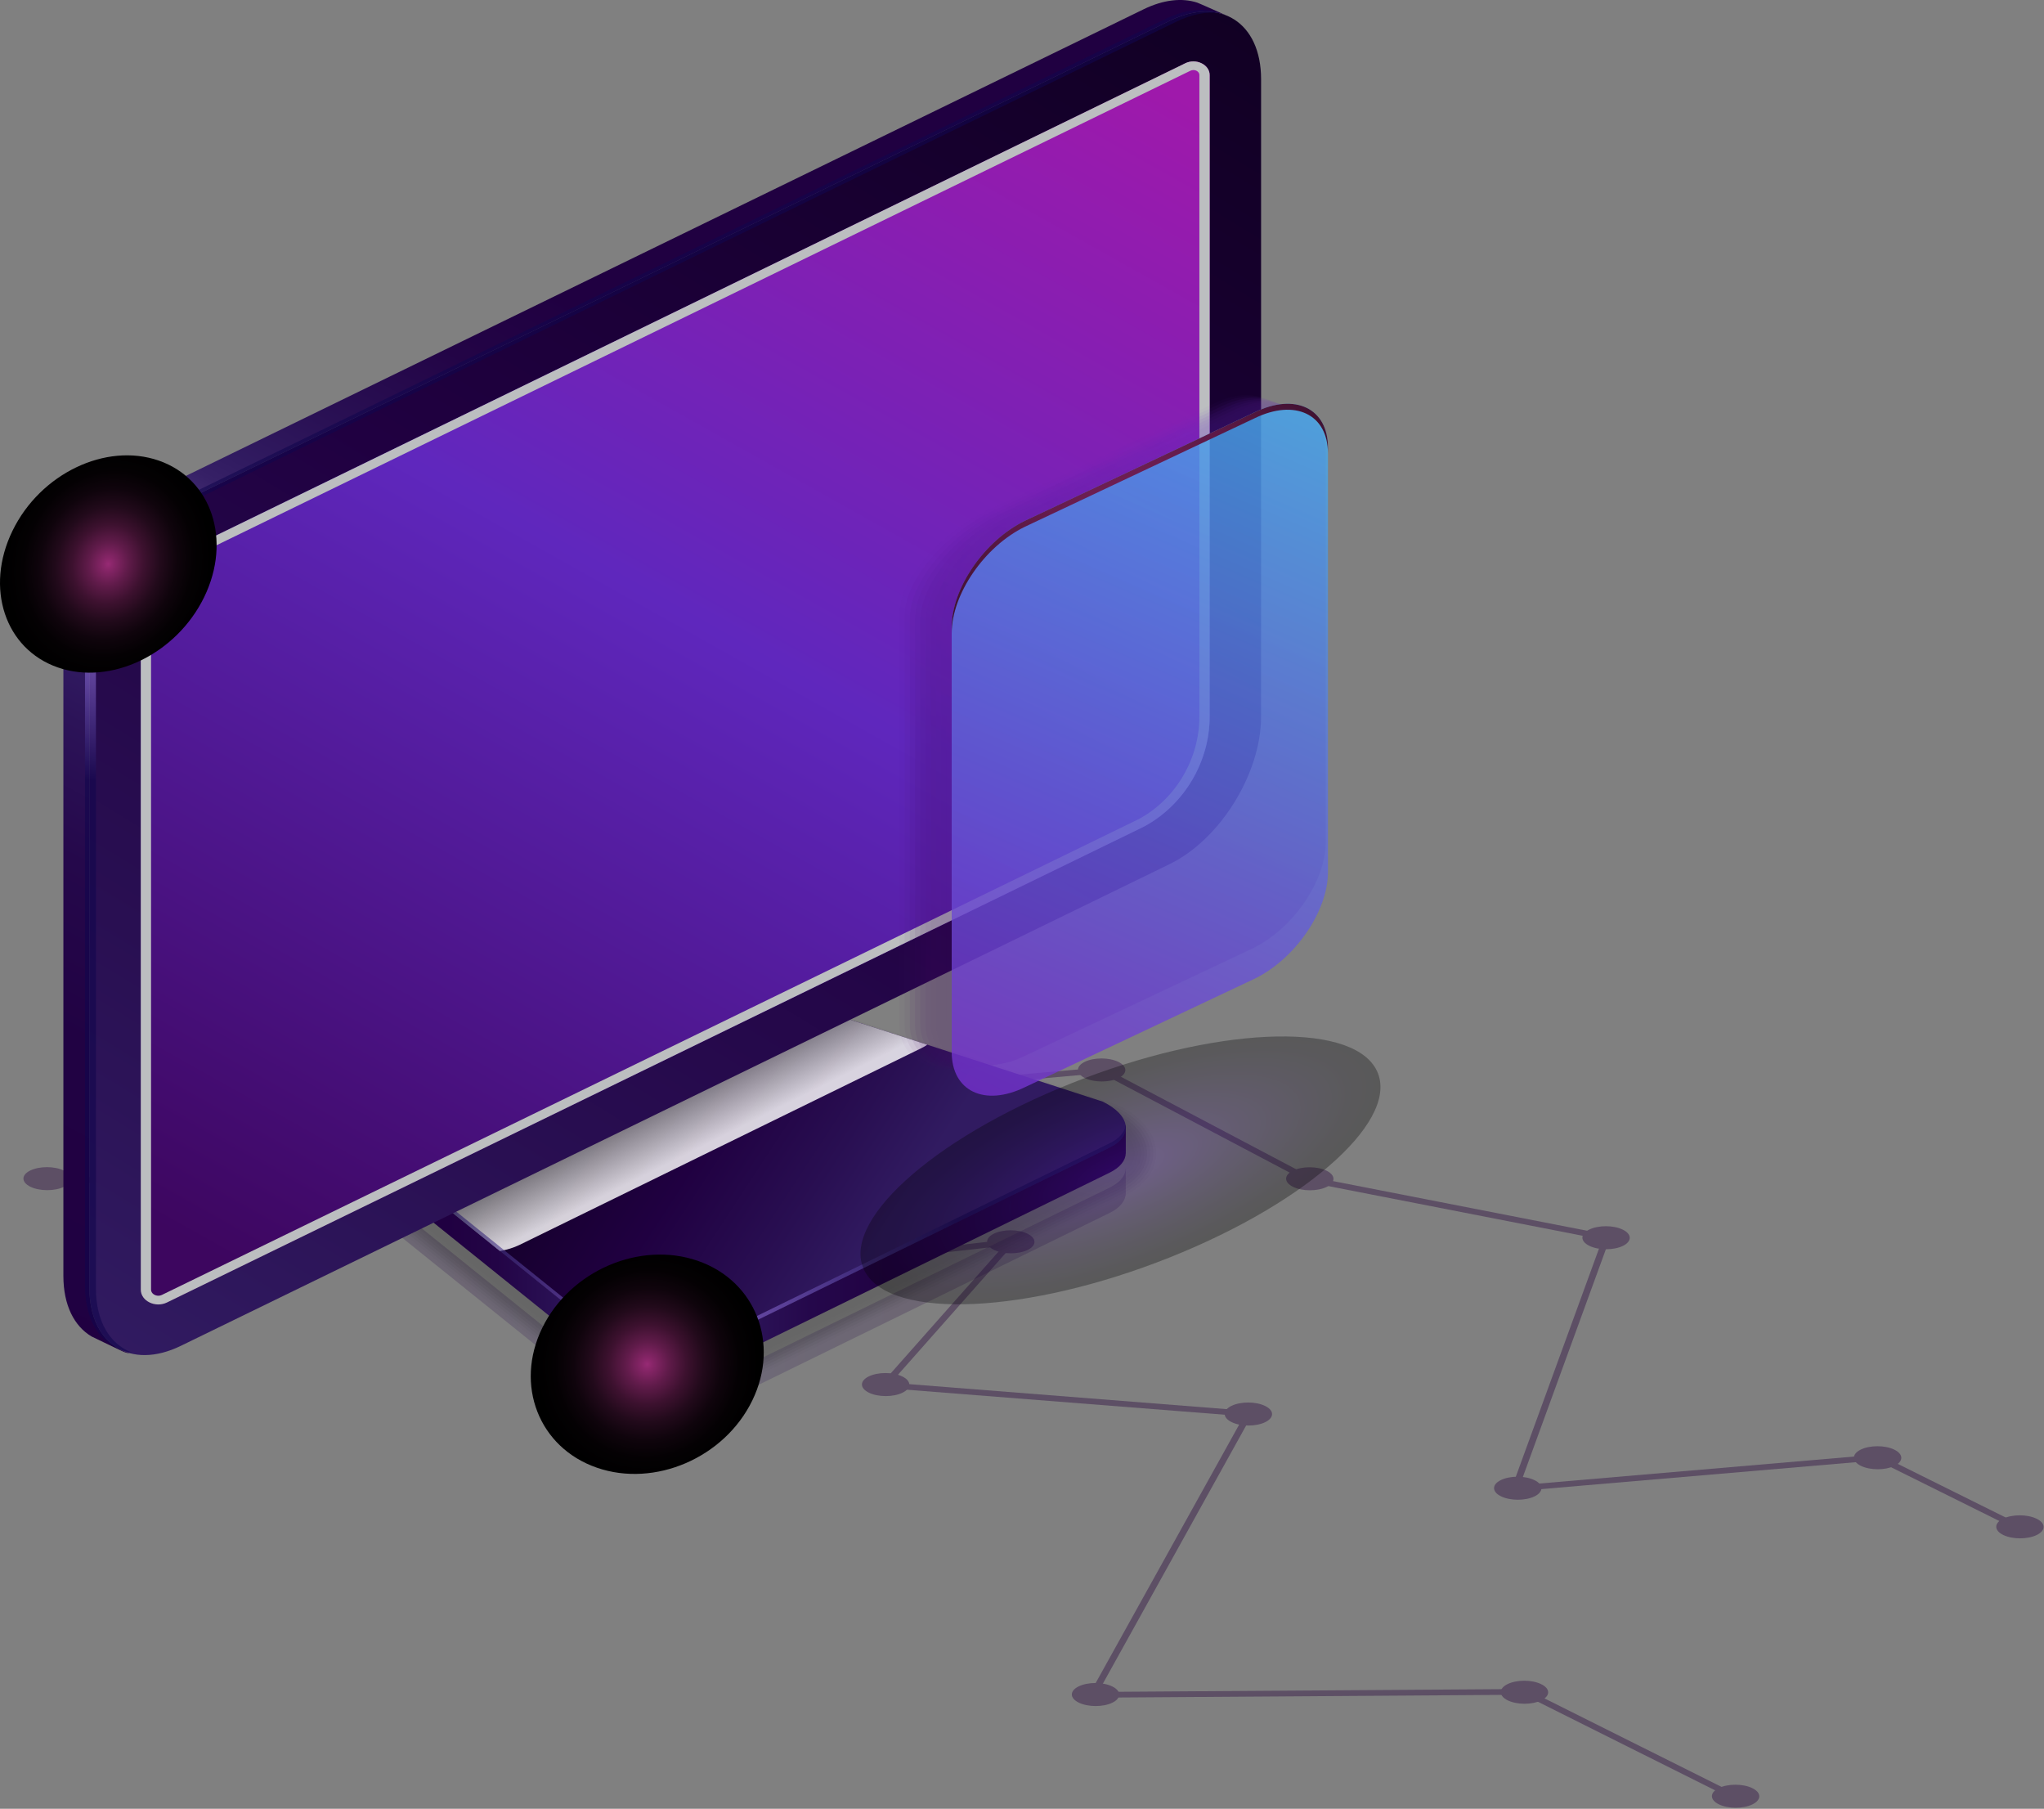 <svg width="477" height="422" viewBox="0 0 477 422" fill="none" xmlns="http://www.w3.org/2000/svg">
<rect x="0" y="0" width="477" height="422" fill="#808080" stroke="none"/>
<g opacity="0.4">
<path d="M470.702 356.908L438.081 340.707L352.462 348.032L373.919 289.204L305.11 275.77L304.999 275.703L256.996 250.372L168.602 258.219L184.222 217.998L109.26 228.303L109.006 226.98L186.537 216.327L170.869 256.668L257.376 248.996L305.728 274.513L375.933 288.228L354.683 346.508L438.43 339.33L438.652 339.437L471.51 355.758L470.702 356.908Z" fill="#27043D"/>
<path d="M378.724 290.674C376.567 291.717 373.078 291.717 370.906 290.661C368.749 289.605 368.733 287.907 370.874 286.865C373.031 285.822 376.52 285.822 378.692 286.878C380.865 287.934 380.865 289.632 378.724 290.674Z" fill="#27043D"/>
<path d="M309.582 276.919C307.425 277.962 303.936 277.962 301.764 276.906C299.607 275.85 299.591 274.153 301.732 273.11C303.889 272.067 307.377 272.067 309.55 273.123C311.723 274.179 311.738 275.877 309.582 276.919Z" fill="#27043D"/>
<path d="M261.008 251.536C258.851 252.578 255.362 252.578 253.19 251.522C251.033 250.466 251.017 248.769 253.158 247.726C255.315 246.683 258.804 246.683 260.976 247.739C263.149 248.795 263.165 250.493 261.008 251.536Z" fill="#27043D"/>
<path d="M358.108 349.115C355.951 350.157 352.463 350.157 350.29 349.101C348.133 348.045 348.117 346.348 350.258 345.305C352.415 344.263 355.904 344.263 358.076 345.319C360.249 346.361 360.265 348.059 358.108 349.115Z" fill="#27043D"/>
<path d="M442.093 342.003C439.937 343.046 436.448 343.046 434.275 341.99C432.119 340.934 432.103 339.237 434.244 338.194C436.4 337.151 439.889 337.151 442.062 338.207C444.234 339.263 444.25 340.961 442.093 342.003Z" fill="#27043D"/>
<path d="M475.301 358.124C473.144 359.167 469.655 359.167 467.483 358.111C465.326 357.055 465.31 355.357 467.451 354.314C469.608 353.272 473.096 353.272 475.269 354.328C477.442 355.384 477.457 357.081 475.301 358.124Z" fill="#27043D"/>
<path d="M173.962 259.249C171.805 260.291 168.316 260.291 166.144 259.235C163.987 258.179 163.971 256.482 166.112 255.439C168.269 254.396 171.758 254.396 173.93 255.452C176.103 256.495 176.103 258.206 173.962 259.249Z" fill="#27043D"/>
<path d="M189.455 218.773C187.299 219.816 183.81 219.816 181.637 218.76C179.48 217.704 179.465 216.006 181.605 214.963C183.762 213.921 187.251 213.921 189.424 214.977C191.596 216.033 191.612 217.73 189.455 218.773Z" fill="#27043D"/>
<path d="M112.527 229.293C110.37 230.336 106.881 230.336 104.709 229.28C102.552 228.224 102.536 226.526 104.677 225.483C106.834 224.441 110.323 224.441 112.495 225.497C114.668 226.553 114.684 228.25 112.527 229.293Z" fill="#27043D"/>
<path d="M404.351 419.746L355.618 395.391L253.792 396.086L290.266 330.414L204.949 323.704L234.223 290.647L155.741 299.536L107.563 276.505L11.525 275.904V274.567L107.976 275.168L108.166 275.262L156.058 298.146L237.744 288.896L207.914 322.595L292.645 329.265L256.298 394.736L356.046 394.055L405.16 418.597L404.351 419.746Z" fill="#27043D"/>
<path d="M295.246 331.805C293.089 332.847 289.6 332.847 287.428 331.791C285.271 330.735 285.255 329.038 287.396 327.995C289.553 326.953 293.042 326.953 295.214 328.009C297.387 329.051 297.403 330.762 295.246 331.805Z" fill="#27043D"/>
<path d="M210.594 324.934C208.438 325.976 204.949 325.976 202.776 324.92C200.62 323.864 200.604 322.167 202.745 321.124C204.901 320.081 208.39 320.081 210.563 321.137C212.735 322.18 212.751 323.891 210.594 324.934Z" fill="#27043D"/>
<path d="M239.805 291.623C237.649 292.666 234.16 292.666 231.987 291.61C229.831 290.554 229.815 288.856 231.956 287.814C234.112 286.771 237.601 286.771 239.774 287.827C241.946 288.883 241.962 290.58 239.805 291.623Z" fill="#27043D"/>
<path d="M259.581 397.25C257.424 398.292 253.935 398.292 251.762 397.236C249.59 396.18 249.59 394.483 251.731 393.44C253.887 392.397 257.376 392.397 259.549 393.453C261.721 394.496 261.721 396.207 259.581 397.25Z" fill="#27043D"/>
<path d="M359.678 396.715C357.521 397.758 354.032 397.758 351.86 396.702C349.703 395.646 349.687 393.948 351.828 392.905C353.985 391.863 357.474 391.863 359.646 392.919C361.819 393.961 361.835 395.672 359.678 396.715Z" fill="#27043D"/>
<path d="M408.95 420.976C406.793 422.019 403.304 422.019 401.132 420.963C398.975 419.907 398.959 418.209 401.1 417.167C403.257 416.124 406.745 416.124 408.918 417.18C411.091 418.223 411.106 419.92 408.95 420.976Z" fill="#27043D"/>
<path d="M160.118 300.646C157.961 301.689 154.472 301.689 152.299 300.633C150.143 299.577 150.127 297.879 152.268 296.836C154.424 295.794 157.913 295.794 160.086 296.85C162.258 297.906 162.274 299.603 160.118 300.646Z" fill="#27043D"/>
<path d="M111.845 277.454C109.688 278.497 106.199 278.497 104.027 277.441C101.87 276.385 101.854 274.687 103.995 273.645C106.152 272.602 109.641 272.602 111.813 273.658C113.986 274.714 113.986 276.412 111.845 277.454Z" fill="#27043D"/>
<path d="M14.919 276.893C12.762 277.935 9.274 277.935 7.101 276.879C4.944 275.823 4.928 274.126 7.069 273.083C9.226 272.04 12.715 272.04 14.887 273.096C17.06 274.139 17.076 275.837 14.919 276.893Z" fill="#27043D"/>
</g>
<path opacity="0.2" d="M85.853 274.714C85.853 276.826 87.677 279.045 91.245 280.796L142.88 322.341C149.413 325.522 159.293 325.87 164.954 323.116L258.899 277.12C261.626 275.783 262.863 273.979 262.689 272.107C262.705 272.201 262.721 272.308 262.721 272.442C262.721 272.495 262.721 278.363 262.721 278.43C262.673 280.141 261.42 281.785 258.899 283.015L164.954 328.997C159.293 331.751 149.413 331.404 142.88 328.222L91.245 286.677C87.614 284.913 85.79 282.641 85.837 280.515C85.853 280.141 85.774 276.198 85.853 274.714Z" fill="url(#paint0_linear_147_1087)"/>
<g opacity="0.2">
<path opacity="0.091" d="M149.207 230.255L86.773 261.093C86.741 261.106 86.028 261.467 85.996 261.481C81.08 263.913 78.876 267.763 79.161 271.894C79.447 276.091 83.189 280.769 88.597 283.403L139.312 324.199C144.148 326.551 150.349 327.714 156.248 327.474C160.942 327.474 166.16 326.137 169.521 324.493L262.483 278.978C267.224 276.666 269.904 273.043 269.889 269.033C269.873 264.649 266.606 260.545 260.897 257.765L178.957 231.204C177.308 230.402 174.961 229.587 173.058 229.052C169.807 228.157 166.255 227.635 162.671 227.609C157.549 227.555 152.87 228.464 149.207 230.255Z" fill="black"/>
<path opacity="0.182" d="M149.572 230.777L87.058 261.641C87.011 261.668 86.329 262.002 86.281 262.029C81.365 264.502 79.795 268.351 80.366 272.428C80.89 276.184 85.013 281.25 89.881 283.603L139.66 323.651C144.672 326.083 151.237 327.166 157.12 326.672C161.339 326.672 167.111 324.934 170.14 323.463L262.134 278.43C266.685 276.224 269.222 272.776 269.175 268.966C269.127 264.822 266.003 260.933 260.548 258.273L179.132 231.873C177.641 231.151 174.977 230.242 173.248 229.761C170.029 228.852 166.524 228.277 162.956 228.21C157.882 228.13 153.188 229.012 149.572 230.777Z" fill="black"/>
<path opacity="0.273" d="M149.921 231.298L87.344 262.203C87.265 262.243 86.63 262.55 86.567 262.59C81.667 265.103 79.875 269.087 81.572 272.99C81.572 276.358 86.852 281.745 91.166 283.844L140.009 323.129C145.179 325.642 152.125 326.645 157.977 325.896C161.719 325.896 168.063 323.771 170.743 322.461L261.753 277.909C266.098 275.797 268.493 272.522 268.429 268.926C268.366 265.023 265.385 261.334 260.167 258.794L179.258 232.555C177.926 231.913 174.929 230.91 173.407 230.469C170.235 229.547 166.762 228.905 163.226 228.812C158.215 228.705 153.52 229.547 149.921 231.298Z" fill="black"/>
<path opacity="0.364" d="M150.285 231.819L87.645 262.75C87.55 262.804 86.963 263.098 86.868 263.138C81.984 265.678 80.525 269.741 82.793 273.524C82.793 276.465 88.692 282.213 92.466 284.057L140.374 322.594C145.718 325.201 153.029 326.11 158.849 325.121C162.132 325.121 169.014 322.608 171.361 321.458L261.404 277.374C265.559 275.355 267.811 272.254 267.716 268.872C267.621 265.21 264.798 261.734 259.818 259.315L179.417 233.249C178.259 232.688 174.929 231.605 173.597 231.204C170.457 230.269 167.032 229.56 163.511 229.453C158.532 229.279 153.838 230.095 150.285 231.819Z" fill="black"/>
<path opacity="0.455" d="M150.65 232.341L87.931 263.312C87.804 263.379 87.265 263.646 87.154 263.713C82.285 266.293 81.159 270.41 83.998 274.099C83.998 276.626 90.516 282.721 93.767 284.298L140.739 322.087C146.257 324.774 153.933 325.603 159.737 324.359C162.544 324.359 169.981 321.445 171.995 320.47L261.055 276.866C265.02 274.942 267.129 272.014 267.018 268.846C266.907 265.424 264.211 262.163 259.486 259.85L179.592 233.945C178.592 233.464 174.929 232.274 173.803 231.926C170.711 230.964 167.317 230.215 163.828 230.068C158.865 229.868 154.155 230.63 150.65 232.341Z" fill="black"/>
<path opacity="0.545" d="M150.999 232.862L88.216 263.873C88.073 263.94 87.582 264.194 87.439 264.274C82.57 266.894 81.809 271.078 85.203 274.647C85.203 276.746 92.355 283.215 95.051 284.525L141.088 321.565C146.765 324.332 154.821 325.094 160.593 323.584C162.94 323.584 170.917 320.282 172.598 319.467L260.691 276.345C264.465 274.513 266.415 271.76 266.289 268.792C266.146 265.611 263.609 262.55 259.105 260.358L179.734 234.626C178.909 234.225 174.913 232.942 173.962 232.635C170.901 231.659 167.539 230.843 164.082 230.67C159.198 230.442 154.488 231.178 150.999 232.862Z" fill="black"/>
<path opacity="0.636" d="M151.364 233.383L88.502 264.421C88.327 264.502 87.883 264.729 87.725 264.822C82.872 267.483 82.444 271.72 86.408 275.182C86.408 276.866 94.179 283.683 96.336 284.739L141.452 321.031C147.304 323.878 155.709 324.56 161.466 322.795C163.337 322.795 171.869 319.106 173.216 318.451L260.326 275.81C263.894 274.072 265.718 271.506 265.559 268.739C265.401 265.812 263.006 262.951 258.74 260.879L179.877 235.308C179.211 234.987 174.897 233.597 174.136 233.357C171.123 232.367 167.793 231.499 164.368 231.285C159.515 231.017 154.805 231.712 151.364 233.383Z" fill="black"/>
<path opacity="0.727" d="M151.713 233.918L88.787 264.996C88.597 265.09 88.184 265.29 88.01 265.397C83.173 268.084 83.078 272.402 87.614 275.757C87.614 277.013 96.002 284.191 97.62 284.98L141.801 320.523C147.827 323.45 156.597 324.052 162.338 322.047C163.749 322.047 172.82 317.97 173.835 317.475L259.977 275.302C263.355 273.658 265.036 271.265 264.846 268.712C264.655 266.026 262.403 263.379 258.391 261.414L180.035 236.003C179.544 235.763 174.882 234.279 174.326 234.078C171.345 233.063 168.062 232.14 164.653 231.913C159.848 231.592 155.122 232.261 151.713 233.918Z" fill="black"/>
<path opacity="0.818" d="M152.077 234.439L89.073 265.544C88.85 265.651 88.502 265.838 88.295 265.945C83.475 268.672 83.728 273.043 88.819 276.291C88.819 277.134 97.826 284.673 98.905 285.194L142.15 319.988C148.351 322.996 157.485 323.517 163.194 321.258C164.13 321.258 173.772 316.78 174.438 316.459L259.596 274.768C262.784 273.217 264.306 270.998 264.1 268.659C263.894 266.213 261.785 263.767 258.011 261.935L180.162 236.698C179.829 236.538 174.85 234.934 174.485 234.814C171.535 233.784 168.3 232.809 164.907 232.541C160.181 232.167 155.455 232.795 152.077 234.439Z" fill="black"/>
<path opacity="0.909" d="M152.442 234.96L89.374 266.106C89.12 266.226 88.819 266.386 88.597 266.52C83.776 269.287 84.378 273.725 90.04 276.853C90.04 277.267 99.682 285.167 100.221 285.434L142.531 319.467C148.89 322.568 158.405 322.996 164.082 320.483C164.558 320.483 174.739 315.617 175.072 315.457L259.248 274.246C262.245 272.789 263.624 270.744 263.402 268.619C263.165 266.413 261.214 264.181 257.662 262.456L180.337 237.38C180.178 237.3 174.866 235.589 174.675 235.522C171.757 234.479 168.57 233.437 165.208 233.142C160.498 232.741 155.772 233.33 152.442 234.96Z" fill="black"/>
<path d="M164.954 319.721L258.899 273.738C264.56 270.985 263.847 266.173 257.313 262.991L174.866 236.257C168.332 233.076 158.452 232.728 152.791 235.482L89.659 266.667C83.998 269.421 84.712 274.233 91.245 277.414L142.88 318.959C149.413 322.127 159.293 322.474 164.954 319.721Z" fill="black"/>
</g>
<path d="M164.954 319.601L258.899 273.618C261.42 272.388 262.673 270.758 262.721 269.033C262.721 268.98 262.721 263.112 262.721 263.045C262.673 260.96 260.849 264.582 257.313 262.871L174.866 236.137C168.332 232.956 158.452 232.608 152.791 235.362L89.659 266.547C87.772 267.469 86.408 263.566 85.917 264.809C85.758 265.224 85.853 270.691 85.853 271.119C85.806 273.257 87.629 275.516 91.261 277.281L142.895 318.825C149.413 322.02 159.293 322.354 164.954 319.601Z" fill="url(#paint1_linear_147_1087)"/>
<path d="M164.954 313.733L258.899 267.75C264.56 264.996 263.847 260.184 257.313 257.003L174.866 230.269C168.332 227.088 158.452 226.74 152.791 229.494L89.659 260.679C83.998 263.432 84.712 268.245 91.245 271.426L142.88 312.971C149.413 316.139 159.293 316.486 164.954 313.733Z" fill="url(#paint2_linear_147_1087)"/>
<path opacity="0.818" d="M89.659 260.679L152.791 229.494C158.452 226.74 168.332 227.088 174.866 230.269L216.399 243.743C216.002 244.01 215.59 244.264 215.114 244.491L121.17 290.474C119.869 291.102 118.331 291.57 116.682 291.877L91.245 271.413C84.712 268.245 83.998 263.432 89.659 260.679Z" fill="url(#paint3_linear_147_1087)"/>
<path opacity="0.6" d="M91.245 270.423L142.88 311.968C149.413 315.149 159.293 315.497 164.954 312.743L258.899 266.761C261.246 265.624 262.483 264.127 262.673 262.537C262.974 264.488 261.737 266.386 258.899 267.763L164.954 313.746C159.293 316.499 149.413 316.152 142.88 312.97L91.245 271.426C87.423 269.568 85.615 267.148 85.885 264.916C86.17 266.841 87.978 268.832 91.245 270.423Z" fill="url(#paint4_radial_147_1087)"/>
<path d="M126.546 309.802C120.044 323.129 125.753 337.74 139.28 342.418C152.807 347.11 169.046 340.106 175.548 326.765C182.05 313.438 176.341 298.828 162.814 294.15C149.286 289.471 133.048 296.476 126.546 309.802Z" fill="url(#paint5_radial_147_1087)"/>
<path opacity="0.3" d="M201.904 296.77C208.2 308.011 239.98 306.501 272.886 293.401C305.792 280.301 327.359 260.585 321.063 249.343C314.767 238.102 282.988 239.612 250.082 252.712C217.176 265.812 195.608 285.541 201.904 296.77Z" fill="url(#paint6_radial_147_1087)"/>
<path d="M42.211 313.987L272.933 201.61C284.732 195.876 294.294 180.463 294.294 167.217V18.482C294.294 5.222 284.732 -0.873 272.933 4.874L42.211 117.251C30.413 122.985 20.85 138.397 20.85 151.644V300.379C20.866 313.639 30.429 319.734 42.211 313.987Z" fill="url(#paint7_linear_147_1087)"/>
<path d="M39.468 303.64L266.939 192.868C276.438 187.788 282.306 177.616 282.306 167.23V17.519C282.306 15.06 279.118 13.522 276.597 14.766C276.295 14.913 276.073 15.02 275.931 15.1L48.222 126.006C36.915 131.5 32.855 141.258 32.855 151.644V300.887C32.855 303.533 36.249 305.191 38.96 303.881C39.182 303.774 39.357 303.694 39.468 303.64Z" fill="url(#paint8_linear_147_1087)"/>
<path d="M32.855 151.644V300.887C32.855 303.533 36.249 305.191 38.96 303.881C39.182 303.774 39.341 303.694 39.452 303.64L266.923 192.868C276.422 187.788 282.29 177.616 282.29 167.23V17.519C282.29 15.06 279.102 13.522 276.581 14.766C276.279 14.913 276.057 15.02 275.915 15.1L48.222 126.006C36.915 131.486 32.855 141.244 32.855 151.644ZM35.25 151.644C35.25 143.878 37.708 133.438 49.411 127.757L277.802 16.503C278.024 16.396 278.262 16.343 278.5 16.343C279.166 16.343 279.895 16.784 279.895 17.506V167.216C279.895 177.121 274.297 186.518 265.734 191.103L37.771 302.116C37.502 302.25 37.232 302.303 36.946 302.303C36.138 302.303 35.25 301.755 35.25 300.873V151.644Z" fill="#BCBEC0"/>
<path d="M36.169 114.537L266.891 2.161C271.554 -0.112 275.883 -0.526 279.388 0.61C279.832 0.757 285.794 3.417 286.207 3.618C286.223 3.618 286.223 3.631 286.223 3.631C282.591 2.147 277.96 2.415 272.933 4.874L42.211 117.251C30.413 122.985 20.85 138.397 20.85 151.644V300.379C20.85 308.653 24.577 314.134 30.238 315.697C29.779 315.724 29.208 315.564 28.367 315.163C28.098 315.029 21.627 311.955 21.374 311.808C17.314 309.415 14.792 304.496 14.792 297.679V148.931C14.808 135.684 24.371 120.272 36.169 114.537Z" fill="url(#paint9_linear_147_1087)"/>
<path opacity="0.6" d="M41.196 116.823L271.918 4.446C276.755 2.094 281.195 1.759 284.779 3.056C281.719 2.642 278.214 3.27 274.472 5.088L43.75 117.464C31.951 123.199 22.389 138.611 22.389 151.858V300.592C22.389 308.412 25.735 313.719 30.889 315.59C24.291 314.708 19.835 309 19.835 299.951V151.216C19.835 137.956 29.398 122.557 41.196 116.823Z" fill="url(#paint10_radial_147_1087)"/>
<path d="M2.915 123.841C-3.587 137.168 1.154 151.444 13.508 155.721C25.861 159.998 41.133 152.66 47.635 139.333C54.137 126.006 49.395 111.73 37.041 107.453C24.688 103.175 9.401 110.5 2.915 123.841Z" fill="url(#paint11_radial_147_1087)"/>
<g opacity="0.3">
<path opacity="0.091" d="M283.289 94.139C292.693 89.567 300.305 93.23 300.305 102.32V198.174C300.305 207.264 292.677 218.345 283.289 222.917L230.322 247.86C220.918 252.431 209.881 248.314 209.881 239.225V143.37C209.881 134.28 220.918 123.653 230.322 119.082L283.289 94.139Z" fill="url(#paint12_linear_147_1087)"/>
<path opacity="0.182" d="M284.193 94.46C293.597 89.888 301.209 93.551 301.209 102.64V198.001C301.209 207.09 293.581 218.172 284.193 222.743L231.194 247.699C221.79 252.271 211.086 248.207 211.086 239.104V143.744C211.086 134.654 221.79 123.988 231.194 119.403L284.193 94.46Z" fill="url(#paint13_linear_147_1087)"/>
<path opacity="0.273" d="M285.097 94.781C294.501 90.209 302.128 93.872 302.128 102.961V197.827C302.128 206.917 294.501 217.998 285.097 222.583L232.082 247.566C222.678 252.137 212.323 248.114 212.323 239.024V144.158C212.323 135.069 222.678 124.348 232.082 119.777L285.097 94.781Z" fill="url(#paint14_linear_147_1087)"/>
<path opacity="0.364" d="M286.001 95.115C295.404 90.543 303.032 94.206 303.032 103.295V197.667C303.032 206.756 295.404 217.851 286.001 222.422L232.955 247.419C223.551 251.99 213.528 248.007 213.528 238.917V144.546C213.528 135.456 223.551 124.683 232.955 120.111L286.001 95.115Z" fill="url(#paint15_linear_147_1087)"/>
<path opacity="0.455" d="M286.905 95.436C296.308 90.864 303.936 94.527 303.936 103.616V197.493C303.936 206.596 296.308 217.677 286.905 222.249L233.843 247.258C224.439 251.83 214.765 247.9 214.765 238.797V144.92C214.765 135.831 224.439 125.017 233.843 120.432L286.905 95.436Z" fill="url(#paint16_linear_147_1087)"/>
<path opacity="0.545" d="M287.808 95.756C297.212 91.185 304.84 94.847 304.84 103.937V197.319C304.84 206.422 297.212 217.503 287.808 222.075L234.715 247.111C225.311 251.683 215.97 247.793 215.97 238.703V145.321C215.97 136.218 225.311 125.364 234.715 120.793L287.808 95.756Z" fill="url(#paint17_linear_147_1087)"/>
<path opacity="0.636" d="M288.712 96.091C298.116 91.519 305.744 95.182 305.744 104.271V197.159C305.744 206.262 298.116 217.343 288.712 221.928L235.587 246.978C226.183 251.549 217.192 247.713 217.192 238.61V145.722C217.192 136.619 226.183 125.725 235.587 121.14L288.712 96.091Z" fill="url(#paint18_linear_147_1087)"/>
<path opacity="0.727" d="M289.616 96.412C299.02 91.827 306.648 95.502 306.648 104.592V196.985C306.648 206.088 299.02 217.169 289.616 221.754L236.475 246.817C227.071 251.402 218.413 247.592 218.413 238.489V146.097C218.413 136.994 227.071 126.046 236.475 121.461L289.616 96.412Z" fill="url(#paint19_linear_147_1087)"/>
<path opacity="0.818" d="M290.504 96.746C299.908 92.161 307.536 95.837 307.536 104.94V196.838C307.536 205.941 299.908 217.022 290.504 221.607L237.332 246.697C227.928 251.282 219.618 247.512 219.618 238.423V146.524C219.618 137.421 227.928 126.42 237.332 121.849L290.504 96.746Z" fill="url(#paint20_linear_147_1087)"/>
<path opacity="0.909" d="M291.408 97.066C300.812 92.481 308.44 96.157 308.44 105.26V196.664C308.44 205.767 300.812 216.862 291.408 221.433L238.204 246.536C228.8 251.121 220.823 247.405 220.823 238.302V146.899C220.823 137.796 228.8 126.755 238.204 122.17L291.408 97.066Z" fill="url(#paint21_linear_147_1087)"/>
<path d="M292.312 97.387C301.716 92.802 309.36 96.478 309.36 105.581V196.49C309.36 205.593 301.732 216.688 292.312 221.259L239.092 246.376C229.688 250.961 222.044 247.285 222.044 238.182V147.273C222.044 138.17 229.672 127.075 239.092 122.504L292.312 97.387Z" fill="url(#paint22_linear_147_1087)"/>
</g>
<path opacity="0.8" d="M292.804 96.184C302.255 91.586 309.899 95.262 309.899 104.405V203.468C309.899 212.597 302.239 223.732 292.804 228.33L239.187 253.648C229.735 258.246 222.092 254.57 222.092 245.427V146.364C222.092 137.234 229.751 126.1 239.187 121.501L292.804 96.184Z" fill="url(#paint23_linear_147_1087)"/>
<path d="M239.187 121.501L292.804 96.184C302.255 91.586 309.899 95.262 309.899 104.405V105.795C309.899 96.665 302.239 92.976 292.804 97.574L239.187 122.891C229.735 127.49 222.092 138.624 222.092 147.754V146.364C222.076 137.234 229.735 126.1 239.187 121.501Z" fill="url(#paint24_radial_147_1087)"/>
<mask id="mask0_147_1087" style="mask-type:alpha" maskUnits="userSpaceOnUse" x="322" y="259" width="137" height="130">
<path d="M458.57 259.943H322.839V388.36H458.57V259.943Z" fill="url(#paint25_linear_147_1087)"/>
</mask>
<g mask="url(#mask0_147_1087)">
</g>
<defs>
<linearGradient id="paint0_linear_147_1087" x1="255.627" y1="301.469" x2="69.067" y2="301.469" gradientUnits="userSpaceOnUse">
<stop offset="0.056" stop-color="#200041"/>
<stop offset="0.258" stop-color="#210243"/>
<stop offset="0.357" stop-color="#25084B"/>
<stop offset="0.434" stop-color="#2C1358"/>
<stop offset="0.47" stop-color="#311B61"/>
<stop offset="0.482" stop-color="#351F65"/>
<stop offset="0.495" stop-color="#422C73"/>
<stop offset="0.509" stop-color="#584188"/>
<stop offset="0.523" stop-color="#765FA7"/>
<stop offset="0.53" stop-color="#8770B8"/>
<stop offset="0.537" stop-color="#7E67AE"/>
<stop offset="0.562" stop-color="#5C468D"/>
<stop offset="0.586" stop-color="#442E75"/>
<stop offset="0.608" stop-color="#362066"/>
<stop offset="0.626" stop-color="#311B61"/>
<stop offset="0.672" stop-color="#2A1155"/>
<stop offset="0.749" stop-color="#230446"/>
<stop offset="0.813" stop-color="#200041"/>
<stop offset="1" stop-color="#200041"/>
</linearGradient>
<linearGradient id="paint1_linear_147_1087" x1="255.627" y1="277.489" x2="69.067" y2="277.489" gradientUnits="userSpaceOnUse">
<stop offset="0.056" stop-color="#200041"/>
<stop offset="0.258" stop-color="#210243"/>
<stop offset="0.357" stop-color="#25084B"/>
<stop offset="0.434" stop-color="#2C1358"/>
<stop offset="0.47" stop-color="#311B61"/>
<stop offset="0.482" stop-color="#351F65"/>
<stop offset="0.495" stop-color="#422C73"/>
<stop offset="0.509" stop-color="#584188"/>
<stop offset="0.523" stop-color="#765FA7"/>
<stop offset="0.53" stop-color="#8770B8"/>
<stop offset="0.537" stop-color="#7E67AE"/>
<stop offset="0.562" stop-color="#5C468D"/>
<stop offset="0.586" stop-color="#442E75"/>
<stop offset="0.608" stop-color="#362066"/>
<stop offset="0.626" stop-color="#311B61"/>
<stop offset="0.672" stop-color="#2A1155"/>
<stop offset="0.749" stop-color="#230446"/>
<stop offset="0.813" stop-color="#200041"/>
<stop offset="1" stop-color="#200041"/>
</linearGradient>
<linearGradient id="paint2_linear_147_1087" x1="205.706" y1="287.6" x2="128.508" y2="236.936" gradientUnits="userSpaceOnUse">
<stop stop-color="#311B61"/>
<stop offset="0.203" stop-color="#290F52"/>
<stop offset="0.495" stop-color="#200041"/>
<stop offset="1" stop-color="#0F001F"/>
</linearGradient>
<linearGradient id="paint3_linear_147_1087" x1="160.856" y1="268.959" x2="148.091" y2="243.568" gradientUnits="userSpaceOnUse">
<stop stop-color="white"/>
<stop offset="1"/>
</linearGradient>
<radialGradient id="paint4_radial_147_1087" cx="0" cy="0" r="1" gradientUnits="userSpaceOnUse" gradientTransform="translate(160.303 300.842) rotate(180) scale(66.374 55.947)">
<stop stop-color="#AF8AFC"/>
<stop offset="1" stop-color="#10054D"/>
</radialGradient>
<radialGradient id="paint5_radial_147_1087" cx="0" cy="0" r="1" gradientUnits="userSpaceOnUse" gradientTransform="translate(151.051 318.29) rotate(-160.895) scale(25.929 26.656)">
<stop stop-color="#972A74"/>
<stop offset="0.041" stop-color="#8A266A"/>
<stop offset="0.194" stop-color="#601B4A"/>
<stop offset="0.35" stop-color="#3D112F"/>
<stop offset="0.507" stop-color="#220A1B"/>
<stop offset="0.667" stop-color="#0F040C"/>
<stop offset="0.829" stop-color="#040103"/>
<stop offset="1"/>
</radialGradient>
<radialGradient id="paint6_radial_147_1087" cx="0" cy="0" r="1" gradientUnits="userSpaceOnUse" gradientTransform="translate(261.475 273.064) rotate(158.3) scale(64.122 23.121)">
<stop stop-color="#4F18AD"/>
<stop offset="0.18" stop-color="#3D1285"/>
<stop offset="0.459" stop-color="#230B4C"/>
<stop offset="0.698" stop-color="#100523"/>
<stop offset="0.887" stop-color="#040109"/>
<stop offset="1"/>
</radialGradient>
<linearGradient id="paint7_linear_147_1087" x1="23.948" y1="315.295" x2="249.158" y2="-54.42" gradientUnits="userSpaceOnUse">
<stop stop-color="#311B61"/>
<stop offset="0.203" stop-color="#290F52"/>
<stop offset="0.495" stop-color="#200041"/>
<stop offset="1" stop-color="#0F001F"/>
</linearGradient>
<linearGradient id="paint8_linear_147_1087" x1="270.834" y1="15.466" x2="81.445" y2="353.328" gradientUnits="userSpaceOnUse">
<stop offset="0.01" stop-color="#9F19AB"/>
<stop offset="0.429" stop-color="#5F27BD"/>
<stop offset="0.904" stop-color="#3D065F"/>
</linearGradient>
<linearGradient id="paint9_linear_147_1087" x1="-36.714" y1="322.528" x2="137.108" y2="-6.979" gradientUnits="userSpaceOnUse">
<stop offset="0.056" stop-color="#200041"/>
<stop offset="0.258" stop-color="#210243"/>
<stop offset="0.357" stop-color="#25084B"/>
<stop offset="0.434" stop-color="#2C1358"/>
<stop offset="0.47" stop-color="#311B61"/>
<stop offset="0.482" stop-color="#351F65"/>
<stop offset="0.495" stop-color="#422C73"/>
<stop offset="0.509" stop-color="#584188"/>
<stop offset="0.523" stop-color="#765FA7"/>
<stop offset="0.53" stop-color="#8770B8"/>
<stop offset="0.537" stop-color="#7E67AE"/>
<stop offset="0.562" stop-color="#5C468D"/>
<stop offset="0.586" stop-color="#442E75"/>
<stop offset="0.608" stop-color="#362066"/>
<stop offset="0.626" stop-color="#311B61"/>
<stop offset="0.672" stop-color="#2A1155"/>
<stop offset="0.749" stop-color="#230446"/>
<stop offset="0.813" stop-color="#200041"/>
<stop offset="1" stop-color="#200041"/>
</linearGradient>
<radialGradient id="paint10_radial_147_1087" cx="0" cy="0" r="1" gradientUnits="userSpaceOnUse" gradientTransform="translate(27.038 150.171) rotate(180) scale(38.251 32.242)">
<stop stop-color="#AF8AFC"/>
<stop offset="1" stop-color="#10054D"/>
</radialGradient>
<radialGradient id="paint11_radial_147_1087" cx="0" cy="0" r="1" gradientUnits="userSpaceOnUse" gradientTransform="translate(25.271 131.582) rotate(-160.89) scale(23.665 26.656)">
<stop stop-color="#972A74"/>
<stop offset="0.041" stop-color="#8A266A"/>
<stop offset="0.194" stop-color="#601B4A"/>
<stop offset="0.35" stop-color="#3D112F"/>
<stop offset="0.507" stop-color="#220A1B"/>
<stop offset="0.667" stop-color="#0F040C"/>
<stop offset="0.829" stop-color="#040103"/>
<stop offset="1"/>
</radialGradient>
<linearGradient id="paint12_linear_147_1087" x1="338.96" y1="36.959" x2="259.632" y2="216.413" gradientUnits="userSpaceOnUse">
<stop offset="0.01" stop-color="#9F19AB"/>
<stop offset="0.429" stop-color="#5F27BD"/>
<stop offset="0.904" stop-color="#3D065F"/>
</linearGradient>
<linearGradient id="paint13_linear_147_1087" x1="339.746" y1="37.437" x2="260.633" y2="216.405" gradientUnits="userSpaceOnUse">
<stop offset="0.01" stop-color="#9F19AB"/>
<stop offset="0.429" stop-color="#5F27BD"/>
<stop offset="0.904" stop-color="#3D065F"/>
</linearGradient>
<linearGradient id="paint14_linear_147_1087" x1="340.53" y1="37.913" x2="261.632" y2="216.396" gradientUnits="userSpaceOnUse">
<stop offset="0.01" stop-color="#9F19AB"/>
<stop offset="0.429" stop-color="#5F27BD"/>
<stop offset="0.904" stop-color="#3D065F"/>
</linearGradient>
<linearGradient id="paint15_linear_147_1087" x1="341.312" y1="38.389" x2="262.629" y2="216.387" gradientUnits="userSpaceOnUse">
<stop offset="0.01" stop-color="#9F19AB"/>
<stop offset="0.429" stop-color="#5F27BD"/>
<stop offset="0.904" stop-color="#3D065F"/>
</linearGradient>
<linearGradient id="paint16_linear_147_1087" x1="342.092" y1="38.864" x2="263.623" y2="216.376" gradientUnits="userSpaceOnUse">
<stop offset="0.01" stop-color="#9F19AB"/>
<stop offset="0.429" stop-color="#5F27BD"/>
<stop offset="0.904" stop-color="#3D065F"/>
</linearGradient>
<linearGradient id="paint17_linear_147_1087" x1="342.869" y1="39.337" x2="264.614" y2="216.365" gradientUnits="userSpaceOnUse">
<stop offset="0.01" stop-color="#9F19AB"/>
<stop offset="0.429" stop-color="#5F27BD"/>
<stop offset="0.904" stop-color="#3D065F"/>
</linearGradient>
<linearGradient id="paint18_linear_147_1087" x1="343.644" y1="39.809" x2="265.603" y2="216.353" gradientUnits="userSpaceOnUse">
<stop offset="0.01" stop-color="#9F19AB"/>
<stop offset="0.429" stop-color="#5F27BD"/>
<stop offset="0.904" stop-color="#3D065F"/>
</linearGradient>
<linearGradient id="paint19_linear_147_1087" x1="344.415" y1="40.279" x2="266.588" y2="216.34" gradientUnits="userSpaceOnUse">
<stop offset="0.01" stop-color="#9F19AB"/>
<stop offset="0.429" stop-color="#5F27BD"/>
<stop offset="0.904" stop-color="#3D065F"/>
</linearGradient>
<linearGradient id="paint20_linear_147_1087" x1="345.184" y1="40.748" x2="267.571" y2="216.326" gradientUnits="userSpaceOnUse">
<stop offset="0.01" stop-color="#9F19AB"/>
<stop offset="0.429" stop-color="#5F27BD"/>
<stop offset="0.904" stop-color="#3D065F"/>
</linearGradient>
<linearGradient id="paint21_linear_147_1087" x1="345.95" y1="41.216" x2="268.549" y2="216.311" gradientUnits="userSpaceOnUse">
<stop offset="0.01" stop-color="#9F19AB"/>
<stop offset="0.429" stop-color="#5F27BD"/>
<stop offset="0.904" stop-color="#3D065F"/>
</linearGradient>
<linearGradient id="paint22_linear_147_1087" x1="346.713" y1="41.682" x2="269.526" y2="216.295" gradientUnits="userSpaceOnUse">
<stop offset="0.01" stop-color="#9F19AB"/>
<stop offset="0.429" stop-color="#5F27BD"/>
<stop offset="0.904" stop-color="#3D065F"/>
</linearGradient>
<linearGradient id="paint23_linear_147_1087" x1="198.222" y1="286.516" x2="321.947" y2="-0.247" gradientUnits="userSpaceOnUse">
<stop offset="0.03" stop-color="#7C1DC9"/>
<stop offset="0.214" stop-color="#6E41D2"/>
<stop offset="0.618" stop-color="#4C9BE8"/>
<stop offset="1" stop-color="#2AF6FF"/>
</linearGradient>
<radialGradient id="paint24_radial_147_1087" cx="0" cy="0" r="1" gradientUnits="userSpaceOnUse" gradientTransform="translate(265.99 120.984) rotate(180) scale(83.61 70.476)">
<stop stop-color="#711F56"/>
<stop offset="0.161" stop-color="#6C1E52"/>
<stop offset="0.363" stop-color="#5C1946"/>
<stop offset="0.585" stop-color="#431233"/>
<stop offset="0.821" stop-color="#200918"/>
<stop offset="1"/>
</radialGradient>
<linearGradient id="paint25_linear_147_1087" x1="451.722" y1="222.897" x2="409.296" y2="321.995" gradientUnits="userSpaceOnUse">
<stop stop-color="white"/>
<stop offset="1"/>
</linearGradient>
</defs>
</svg>

